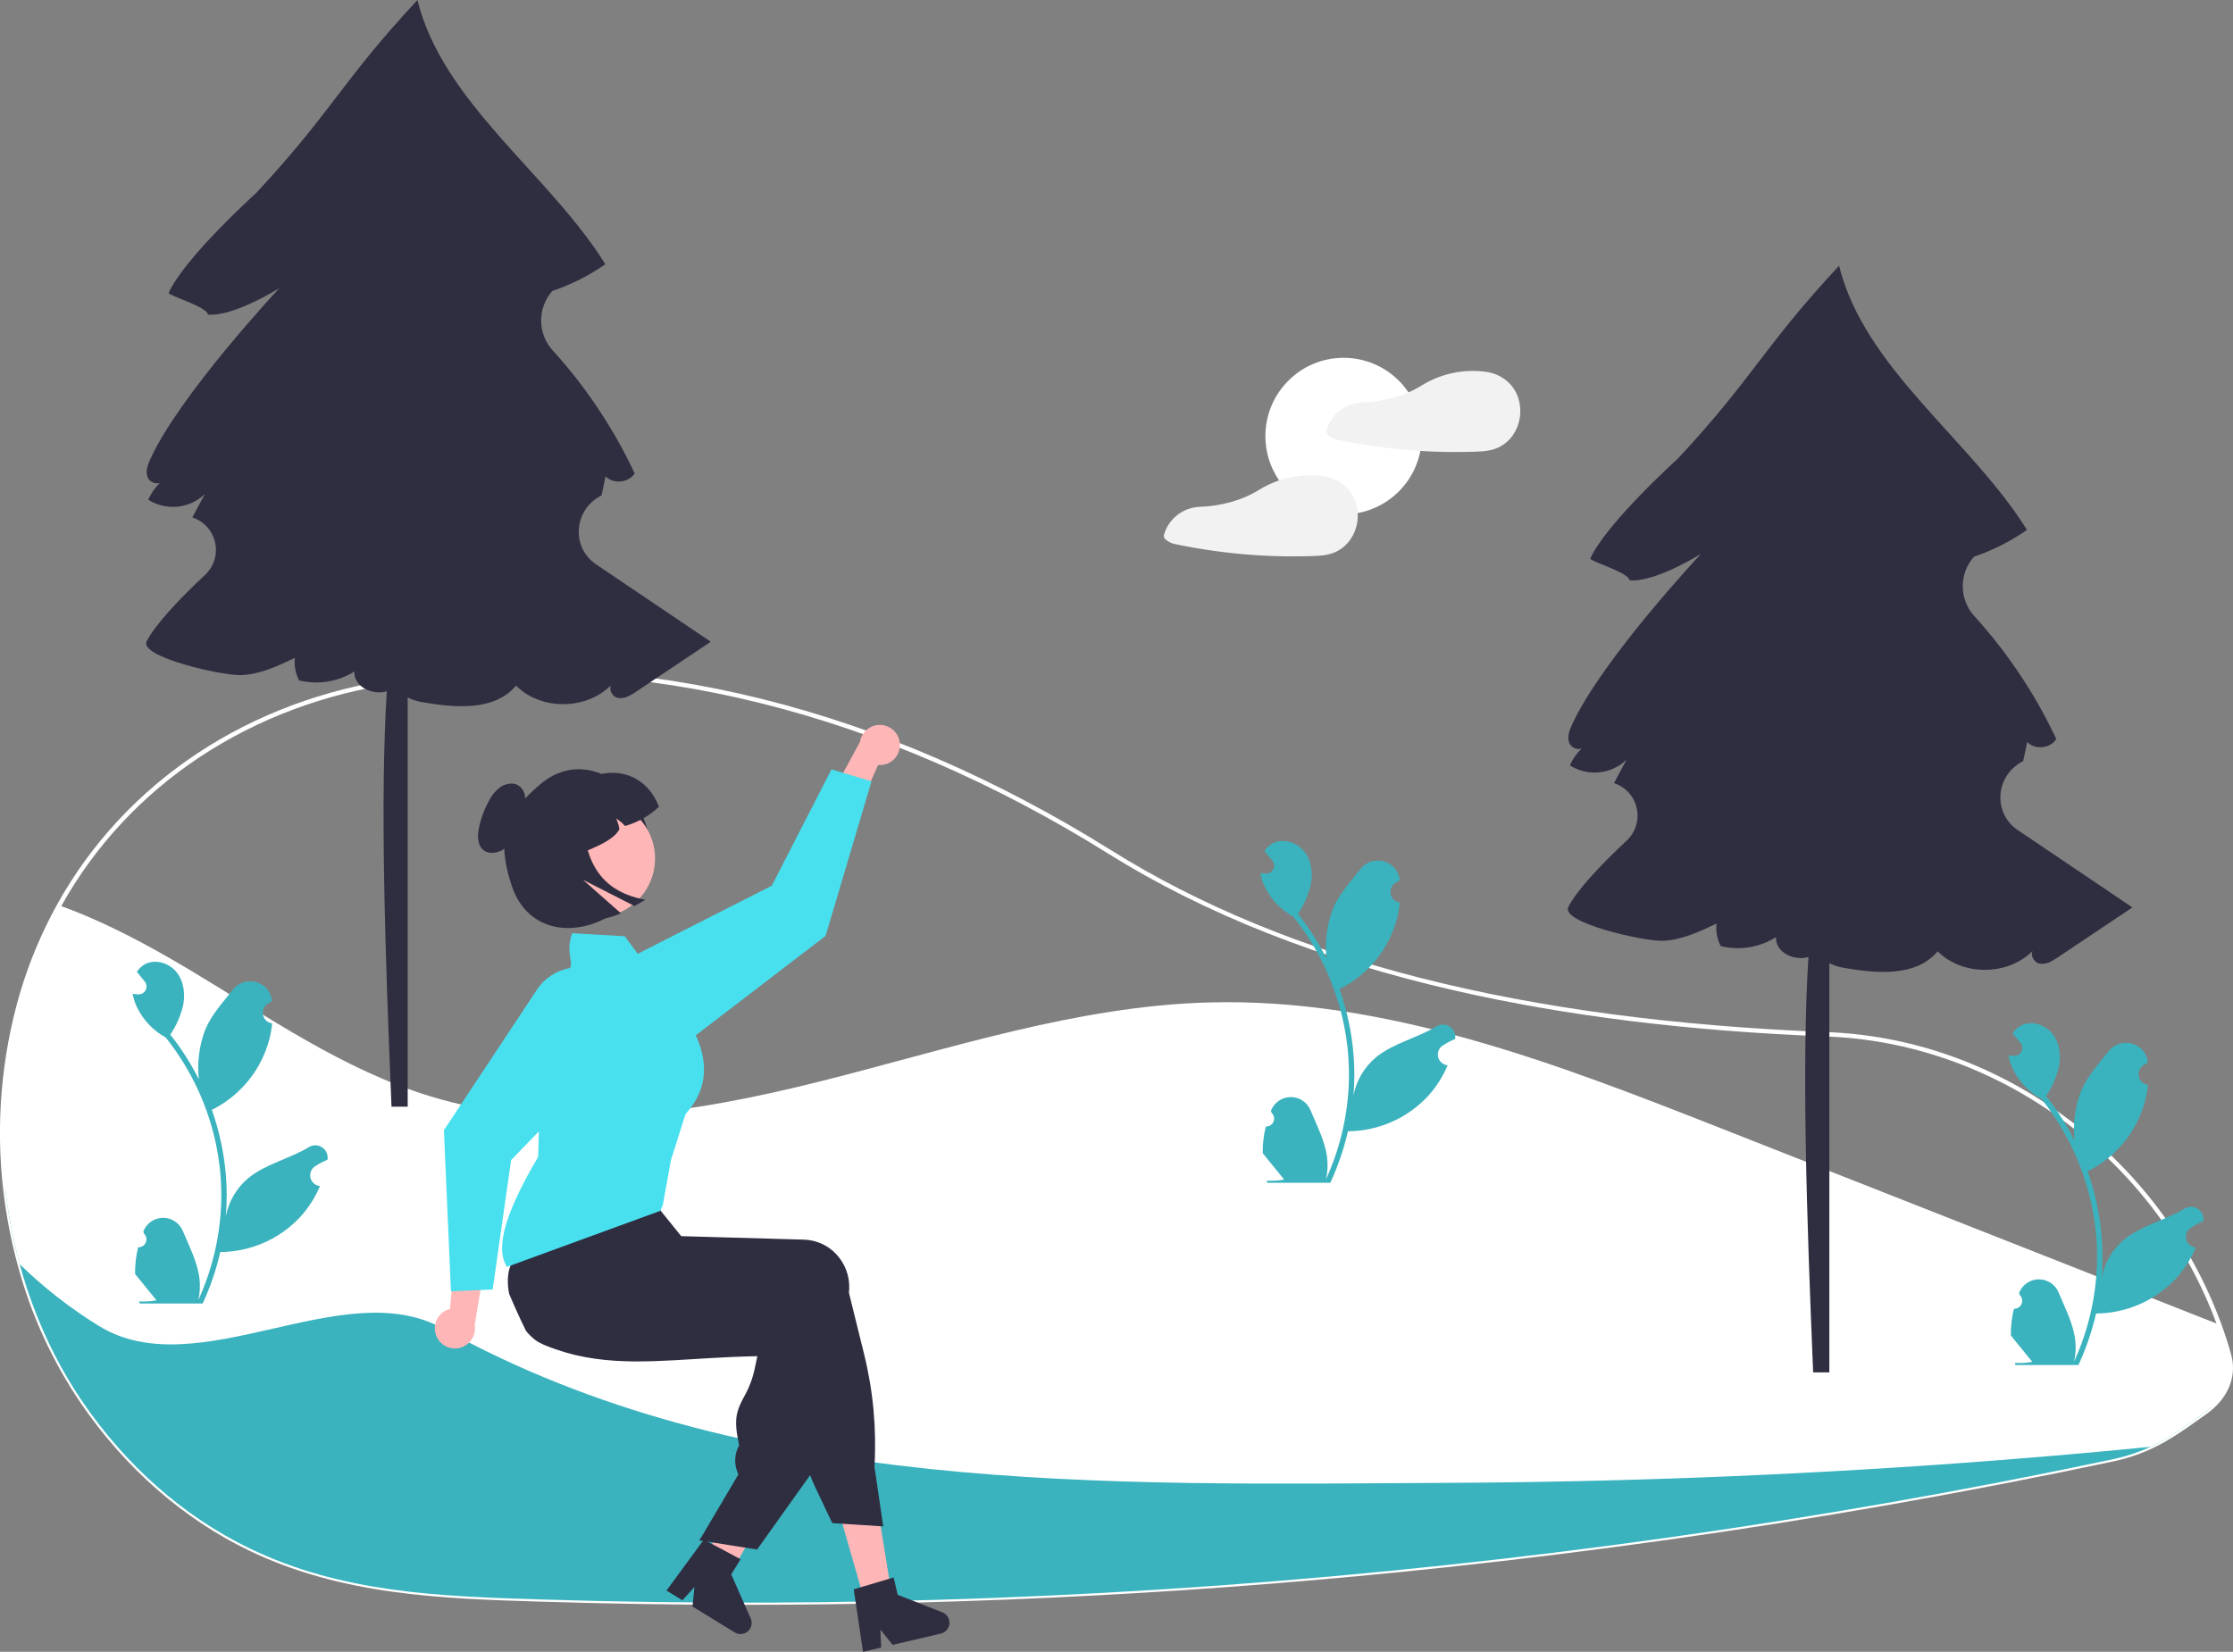 <svg width="596" height="441" viewBox="0 0 596 441" fill="none" xmlns="http://www.w3.org/2000/svg">
<rect x="0" y="0" width="596" height="441" fill="#808080" stroke="none"/>
<g clip-path="url(#clip0_44_60)">
<g clip-path="url(#clip1_44_60)">
<path d="M198.56 428.444C180.367 428.444 162.201 428.16 144.062 427.594C118.144 426.785 91.343 425.948 66.433 413.936C49.007 405.533 33.574 392.052 21.802 374.949C14.036 363.578 8.252 350.97 4.697 337.663C2.958 331.261 1.696 324.738 0.921 318.149C-1.2 300.349 0.303 282.303 5.339 265.1C7.785 256.868 11.118 248.927 15.278 241.416C33.444 208.708 66.578 186.753 106.183 181.179C106.511 181.142 106.841 181.136 107.17 181.161C107.348 181.169 107.526 181.178 107.707 181.171L107.94 181.107C108.54 180.926 109.153 180.789 109.774 180.698C170.856 172.791 235.429 188.789 296.507 226.959C343.732 256.476 406.319 272.37 487.844 275.551L489.001 275.603C511.696 276.737 533.648 284.872 552.488 299.13C570.897 312.952 584.919 331.809 592.864 353.429C593.825 356.044 594.707 358.766 595.483 361.519C596.955 366.727 595.249 371.988 590.803 375.993V375.999L590.6 376.18C590.112 376.603 589.597 377.008 589.071 377.385L588.453 377.828C583.243 381.56 579.128 384.508 574.203 386.797C570.879 388.327 567.391 389.471 563.808 390.209C543.941 394.421 523.766 398.325 503.843 401.815C465.152 408.598 425.441 414.193 385.814 418.445C323.618 425.109 261.111 428.447 198.56 428.444ZM106.707 182.319C106.585 182.318 106.464 182.325 106.343 182.341C67.108 187.862 34.288 209.602 16.302 241.986C12.182 249.422 8.883 257.285 6.461 265.435C1.47 282.485 -0.019 300.37 2.084 318.012C2.852 324.543 4.103 331.008 5.827 337.354C9.347 350.534 15.075 363.021 22.766 374.284C34.422 391.219 49.698 404.565 66.941 412.879C91.628 424.784 118.302 425.617 144.098 426.422C224.743 428.929 305.464 425.875 385.689 417.28C425.291 413.03 464.976 407.438 503.641 400.66C523.551 397.173 543.711 393.271 563.565 389.062C567.062 388.343 570.466 387.226 573.71 385.733C578.536 383.49 582.612 380.57 587.772 376.875L588.39 376.432C588.842 376.107 589.286 375.76 589.71 375.4L589.832 375.289C594.072 371.573 595.721 366.67 594.356 361.838V361.838C593.588 359.114 592.716 356.421 591.764 353.832C575.792 310.014 534.472 279.048 488.945 276.775L487.794 276.722C450.554 275.269 417.967 271.244 388.174 264.417C352.608 256.267 321.558 243.999 295.887 227.953C235.042 189.929 170.739 173.991 109.923 181.86C109.358 181.945 108.799 182.071 108.252 182.237L107.832 182.339C107.59 182.352 107.353 182.342 107.116 182.332C106.976 182.325 106.84 182.319 106.707 182.319Z" fill="white"/>
<path d="M590.218 375.73V375.736C589.744 376.147 589.246 376.539 588.731 376.909C580.135 383.07 574.261 387.39 563.686 389.636C543.777 393.856 523.796 397.724 503.743 401.237C464.621 408.096 425.291 413.638 385.752 417.862C305.501 426.476 224.752 429.532 144.08 427.008C117.215 426.169 91.304 425.278 66.687 413.407C48.693 404.731 33.574 391.019 22.284 374.616C10.836 357.985 3.874 338.306 1.503 318.081C7.077 315.645 12.999 314.102 19.052 313.508C40.062 311.503 60.738 319.206 79.845 328.17C98.957 337.127 117.724 347.597 138.418 351.73C168.914 357.821 200.394 349.538 229.631 338.933C258.868 328.328 287.648 315.232 318.483 311.228C359.841 305.852 401.34 317.231 441.498 328.498C484.273 340.498 527.05 352.5 569.829 364.504C575.942 366.216 582.284 368.051 587.05 372.248C588.232 373.287 589.294 374.455 590.218 375.73Z" fill="#3AB3BE"/>
<path d="M590.218 375.73V375.736C589.744 376.146 589.246 376.539 588.731 376.909C583.343 380.766 579.028 383.908 573.957 386.265C556.525 387.982 539.069 389.469 521.59 390.726C476.602 393.956 431.525 395.674 386.361 395.879C294.739 396.348 198.409 399.22 118.187 354.667C91.494 339.843 52.827 370.243 26.383 353.987C18.761 349.286 11.678 343.76 5.262 337.508C3.529 331.135 2.273 324.641 1.503 318.081C-0.62 300.36 0.876 282.392 5.9 265.268C8.331 257.075 11.647 249.173 15.79 241.701C28.075 246.116 39.857 252.47 51.07 259.2C71.635 271.528 91.632 285.528 114.533 292.586C148.291 302.991 184.812 297.27 219.067 288.664C253.322 280.058 287.349 268.591 322.652 267.624C370.001 266.329 415.575 283.98 459.65 301.35C503.865 318.778 548.087 336.205 592.314 353.63C593.286 356.273 594.155 358.956 594.92 361.678C596.483 367.212 594.217 372.225 590.218 375.73Z" fill="white"/>
<path d="M159.11 150.676C152.451 146.182 153.102 136.348 160.145 132.483C160.288 132.404 160.429 132.323 160.566 132.239C160.919 130.546 161.272 128.854 161.625 127.162C163.703 129.322 167.788 128.915 169.398 126.386C163.782 114.393 156.398 103.314 147.492 93.519C145.55 91.374 144.461 88.59 144.43 85.695C144.398 82.801 145.427 79.994 147.322 77.807C147.356 77.767 147.389 77.727 147.423 77.687C152.452 75.987 157.214 73.579 161.567 70.537C146.641 46.529 118.179 27.456 111.414 0C91.062 21.881 88.777 29.587 68.425 51.468C68.425 51.468 49.154 68.877 44.995 78.233C46.017 79.308 55.167 81.887 55.518 84C62.496 84.56 74.585 76.903 74.585 76.903C74.585 76.903 48.199 105.066 40.188 122.413C39.467 123.975 38.781 125.759 39.386 127.37C39.868 128.656 41.599 129.398 42.714 128.887C41.382 130.173 40.313 131.705 39.566 133.4C41.89 134.886 44.648 135.544 47.392 135.267C50.136 134.99 52.707 133.795 54.689 131.875C53.574 133.962 52.458 136.049 51.342 138.136L51.344 138.141C52.851 138.634 54.204 139.513 55.269 140.689C56.333 141.866 57.073 143.301 57.414 144.851C57.755 146.402 57.687 148.015 57.215 149.531C56.743 151.046 55.884 152.413 54.723 153.495C47.799 159.942 41.472 166.719 39.154 171.182C36.972 175.38 59.367 180.441 64.403 180.234C69.44 180.026 74.149 177.81 78.698 175.636C78.476 177.712 78.873 179.808 79.838 181.66C82.33 182.265 84.917 182.366 87.448 181.956C89.978 181.547 92.402 180.635 94.576 179.275C94.375 183.428 99.608 185.721 103.241 184.545C101.427 213.265 102.754 253.593 104.496 295.458H108.818V186.201C109.968 186.784 111.198 187.194 112.469 187.416C121.312 188.987 131.983 189.943 137.737 183.039C144.36 189.725 156.497 189.598 163.081 182.935C162.433 184.085 163.425 186.019 164.893 186.324C166.622 186.683 168.304 185.654 169.772 184.672C176.418 180.224 183.064 175.776 189.71 171.327C181.508 165.792 169.858 157.93 159.11 150.676Z" fill="#2F2E41"/>
<path d="M358.61 137.311C370.136 137.311 379.479 127.956 379.479 116.418C379.479 104.879 370.136 95.524 358.61 95.524C347.084 95.524 337.741 104.879 337.741 116.418C337.741 127.956 347.084 137.311 358.61 137.311Z" fill="white"/>
<path d="M405.32 106.525C404.113 102.478 400.703 99.835 396.582 99.255C396.537 99.249 396.494 99.257 396.449 99.255C396.391 99.237 396.331 99.223 396.271 99.213C390.434 98.501 384.528 99.788 379.515 102.865C374.684 105.884 369.056 107.25 363.366 107.471C363.332 107.473 363.299 107.474 363.265 107.476C361.15 107.617 359.13 108.407 357.48 109.739C355.829 111.071 354.629 112.879 354.042 114.918C353.98 115.168 353.998 115.431 354.095 115.669C354.192 115.908 354.362 116.109 354.581 116.244C355.211 116.779 355.958 117.158 356.761 117.352C358.495 117.72 360.234 118.056 361.98 118.362C365.386 118.959 368.81 119.442 372.251 119.81C379.238 120.559 386.267 120.825 393.29 120.606C395.629 120.533 397.885 120.455 400.028 119.422C401.587 118.651 402.919 117.487 403.894 116.045C404.811 114.659 405.415 113.088 405.661 111.443C405.908 109.799 405.791 108.12 405.32 106.525Z" fill="#F2F2F2"/>
<path d="M361.945 134.383C360.738 130.335 357.327 127.693 353.207 127.113C353.162 127.107 353.119 127.115 353.073 127.112C353.015 127.094 352.956 127.081 352.895 127.071C347.058 126.359 341.152 127.646 336.139 130.723C331.309 133.742 325.681 135.107 319.991 135.329C319.957 135.33 319.924 135.332 319.89 135.333C317.775 135.475 315.755 136.265 314.104 137.597C312.454 138.928 311.253 140.737 310.667 142.776C310.604 143.026 310.623 143.289 310.72 143.527C310.817 143.765 310.987 143.967 311.205 144.102C311.836 144.636 312.583 145.016 313.386 145.21C315.119 145.577 316.858 145.914 318.604 146.22C322.01 146.817 325.434 147.299 328.876 147.667C335.862 148.417 342.892 148.683 349.915 148.463C352.254 148.39 354.51 148.313 356.653 147.279C358.212 146.508 359.544 145.344 360.518 143.902C361.436 142.516 362.039 140.945 362.286 139.301C362.532 137.656 362.416 135.978 361.945 134.383Z" fill="#F2F2F2"/>
<path d="M538.553 221.609C531.893 217.115 532.545 207.281 539.587 203.416C539.73 203.337 539.871 203.256 540.009 203.172C540.362 201.48 540.715 199.788 541.067 198.095C543.145 200.256 547.23 199.848 548.841 197.32C543.225 185.327 535.84 174.247 526.934 164.453C524.993 162.307 523.903 159.524 523.872 156.629C523.841 153.734 524.869 150.928 526.764 148.741C526.798 148.701 526.832 148.661 526.865 148.62C531.894 146.92 536.657 144.513 541.009 141.47C526.083 117.462 497.622 98.389 490.857 70.933C470.504 92.814 468.22 100.52 447.868 122.401C447.868 122.401 428.596 139.81 424.437 149.166C425.459 150.241 434.609 152.82 434.961 154.933C441.939 155.494 454.028 147.836 454.028 147.836C454.028 147.836 427.641 175.999 419.63 193.346C418.909 194.908 418.224 196.692 418.828 198.303C419.311 199.589 421.041 200.331 422.156 199.82C420.825 201.106 419.755 202.639 419.008 204.333C421.333 205.819 424.09 206.477 426.834 206.201C429.579 205.924 432.15 204.729 434.132 202.808C433.016 204.895 431.9 206.983 430.784 209.07L430.786 209.074C432.294 209.568 433.647 210.446 434.711 211.623C435.776 212.8 436.515 214.234 436.857 215.785C437.198 217.335 437.129 218.948 436.657 220.464C436.185 221.98 435.326 223.346 434.166 224.428C427.241 230.875 420.914 237.652 418.596 242.115C416.415 246.314 438.809 251.375 443.846 251.167C448.883 250.96 453.591 248.744 458.14 246.569C457.919 248.646 458.315 250.742 459.281 252.593C461.772 253.199 464.359 253.299 466.89 252.89C469.421 252.48 471.844 251.568 474.018 250.208C473.818 254.361 479.051 256.655 482.683 255.479C480.87 284.198 482.196 324.526 483.938 366.392H488.26V257.134C489.411 257.718 490.641 258.127 491.911 258.349C500.754 259.921 511.425 260.876 517.18 253.972C523.803 260.658 535.939 260.531 542.524 253.869C541.876 255.018 542.868 256.953 544.335 257.257C546.064 257.617 547.746 256.588 549.214 255.605C555.86 251.157 562.506 246.709 569.152 242.261C560.951 236.726 549.3 228.863 538.553 221.609Z" fill="#2F2E41"/>
<path d="M36.873 332.987C37.306 333.007 37.735 332.893 38.102 332.661C38.468 332.428 38.755 332.089 38.922 331.688C39.089 331.288 39.13 330.845 39.037 330.421C38.945 329.996 38.725 329.611 38.406 329.316C38.353 329.103 38.315 328.951 38.261 328.739C38.28 328.693 38.3 328.646 38.319 328.6C38.755 327.568 39.487 326.688 40.422 326.07C41.356 325.453 42.452 325.126 43.572 325.13C44.692 325.134 45.785 325.469 46.715 326.094C47.645 326.718 48.37 327.604 48.799 328.639C50.514 332.772 52.696 336.913 53.233 341.283C53.47 343.215 53.37 345.173 52.938 347.07C56.964 338.278 59.055 328.722 59.069 319.049C59.069 316.622 58.935 314.197 58.665 311.785C58.442 309.807 58.133 307.844 57.738 305.895C55.58 295.318 50.947 285.405 44.219 276.969C40.963 275.191 38.329 272.455 36.674 269.132C36.074 267.938 35.65 266.662 35.415 265.346C35.782 265.394 36.156 265.425 36.523 265.449C36.637 265.455 36.758 265.461 36.872 265.467L36.916 265.469C37.319 265.487 37.719 265.388 38.068 265.183C38.417 264.979 38.699 264.678 38.881 264.317C39.063 263.956 39.137 263.549 39.094 263.147C39.05 262.745 38.892 262.364 38.637 262.05C38.478 261.854 38.32 261.659 38.161 261.464C37.92 261.162 37.673 260.867 37.432 260.566C37.404 260.537 37.378 260.507 37.354 260.475C37.077 260.131 36.8 259.794 36.523 259.45C37.029 258.665 37.709 258.006 38.51 257.527C41.286 255.899 45.116 257.027 47.121 259.541C49.133 262.055 49.512 265.581 48.813 268.722C48.127 271.395 46.99 273.931 45.453 276.222C45.604 276.415 45.761 276.602 45.911 276.795C48.663 280.337 51.062 284.142 53.072 288.153C52.583 283.659 53.167 279.113 54.775 274.89C56.405 270.953 59.46 267.638 62.15 264.235C65.382 260.147 72.008 261.931 72.577 267.113C72.583 267.163 72.588 267.213 72.593 267.263C72.194 267.489 71.803 267.729 71.42 267.982C70.939 268.304 70.567 268.763 70.351 269.3C70.136 269.837 70.087 270.427 70.212 270.992C70.337 271.558 70.63 272.072 71.052 272.468C71.474 272.863 72.005 273.122 72.577 273.211L72.635 273.22C72.493 274.661 72.242 276.09 71.883 277.494C70.843 281.412 69.007 285.074 66.487 288.248C63.968 291.423 60.821 294.042 57.244 295.942C57.009 296.062 56.78 296.183 56.545 296.297C57.623 299.337 58.484 302.45 59.123 305.611C59.694 308.399 60.092 311.22 60.315 314.058C60.588 317.632 60.572 321.223 60.267 324.795L60.285 324.668C61.056 320.696 63.172 317.112 66.276 314.522C70.887 310.73 77.402 309.333 82.376 306.285C82.905 305.946 83.519 305.764 84.148 305.763C84.776 305.761 85.391 305.939 85.922 306.277C86.452 306.614 86.875 307.096 87.141 307.666C87.406 308.236 87.504 308.87 87.421 309.493C87.415 309.538 87.408 309.582 87.401 309.627C86.659 309.929 85.937 310.277 85.239 310.669C84.839 310.895 84.448 311.135 84.066 311.388C83.585 311.71 83.212 312.169 82.997 312.706C82.781 313.244 82.733 313.833 82.858 314.399C82.983 314.964 83.276 315.478 83.698 315.874C84.12 316.27 84.651 316.528 85.223 316.617L85.281 316.626C85.323 316.632 85.359 316.638 85.402 316.644C84.135 319.673 82.356 322.46 80.145 324.885C77.412 327.82 74.11 330.165 70.441 331.777C66.771 333.389 62.811 334.234 58.803 334.259H58.797C57.71 338.992 56.133 343.598 54.094 348.005H37.294C37.233 347.818 37.179 347.625 37.125 347.438C38.68 347.536 40.242 347.443 41.774 347.161C40.528 345.629 39.281 344.086 38.035 342.555C38.007 342.526 37.98 342.496 37.956 342.464C37.324 341.681 36.686 340.903 36.053 340.119L36.053 340.118C36.019 337.716 36.295 335.319 36.872 332.987L36.873 332.987Z" fill="#3AB3BE"/>
<path d="M537.526 349.401C537.959 349.421 538.388 349.307 538.755 349.075C539.122 348.843 539.408 348.503 539.575 348.103C539.743 347.702 539.783 347.259 539.691 346.835C539.598 346.411 539.378 346.025 539.059 345.73C539.006 345.518 538.968 345.365 538.914 345.153C538.934 345.107 538.953 345.061 538.972 345.015C539.409 343.982 540.14 343.102 541.075 342.485C542.01 341.867 543.106 341.54 544.225 341.544C545.345 341.548 546.439 341.884 547.369 342.508C548.299 343.132 549.024 344.018 549.453 345.054C551.167 349.187 553.349 353.327 553.887 357.697C554.123 359.629 554.024 361.587 553.592 363.485C557.618 354.692 559.708 345.136 559.722 335.464C559.723 333.036 559.588 330.611 559.318 328.199C559.096 326.222 558.786 324.258 558.391 322.309C556.233 311.733 551.6 301.82 544.872 293.384C541.616 291.605 538.983 288.87 537.327 285.547C536.727 284.352 536.303 283.077 536.068 281.761C536.436 281.809 536.809 281.839 537.176 281.863C537.291 281.869 537.411 281.875 537.526 281.881L537.569 281.883C537.972 281.901 538.373 281.802 538.722 281.598C539.07 281.393 539.353 281.093 539.535 280.731C539.716 280.37 539.79 279.964 539.747 279.562C539.704 279.159 539.545 278.778 539.29 278.464C539.132 278.269 538.973 278.073 538.814 277.878C538.573 277.577 538.327 277.281 538.086 276.98C538.058 276.951 538.032 276.921 538.007 276.889C537.73 276.546 537.453 276.208 537.176 275.865C537.682 275.079 538.362 274.421 539.164 273.941C541.94 272.314 545.769 273.441 547.775 275.955C549.786 278.469 550.165 281.996 549.467 285.137C548.78 287.809 547.644 290.345 546.107 292.636C546.257 292.829 546.414 293.016 546.564 293.209C549.316 296.752 551.715 300.556 553.726 304.567C553.237 300.073 553.82 295.528 555.428 291.304C557.058 287.368 560.113 284.052 562.803 280.649C566.035 276.562 572.661 278.346 573.231 283.527C573.236 283.577 573.242 283.628 573.247 283.678C572.847 283.903 572.456 284.143 572.073 284.396C571.592 284.718 571.22 285.177 571.004 285.715C570.789 286.252 570.741 286.842 570.866 287.407C570.991 287.972 571.283 288.486 571.705 288.882C572.127 289.278 572.659 289.537 573.23 289.625L573.289 289.634C573.147 291.076 572.895 292.505 572.536 293.908C571.497 297.827 569.66 301.488 567.141 304.662C564.622 307.837 561.475 310.456 557.897 312.356C557.662 312.476 557.434 312.597 557.199 312.712C559.219 318.443 560.486 324.413 560.968 330.472C561.241 334.046 561.225 337.637 560.92 341.209L560.938 341.082C561.709 337.11 563.825 333.527 566.93 330.936C571.541 327.144 578.055 325.748 583.03 322.7C583.558 322.36 584.173 322.178 584.801 322.177C585.429 322.175 586.045 322.354 586.575 322.691C587.106 323.028 587.528 323.51 587.794 324.08C588.06 324.65 588.157 325.284 588.075 325.908C588.068 325.952 588.061 325.996 588.054 326.041C587.313 326.343 586.591 326.691 585.892 327.084C585.493 327.309 585.102 327.549 584.719 327.802C584.238 328.124 583.866 328.583 583.65 329.121C583.435 329.658 583.386 330.248 583.511 330.813C583.636 331.378 583.929 331.892 584.351 332.288C584.773 332.684 585.305 332.943 585.876 333.031L585.935 333.04C585.977 333.046 586.013 333.052 586.055 333.058C584.788 336.087 583.01 338.875 580.798 341.299C578.066 344.234 574.764 346.58 571.094 348.192C567.424 349.804 563.464 350.648 559.457 350.674H559.451C558.363 355.406 556.787 360.013 554.748 364.419H537.947C537.887 364.232 537.833 364.039 537.779 363.852C539.334 363.95 540.895 363.857 542.427 363.575C541.181 362.044 539.934 360.5 538.688 358.969C538.66 358.941 538.634 358.91 538.61 358.879C537.977 358.095 537.339 357.317 536.707 356.534L536.706 356.533C536.673 354.13 536.948 351.734 537.526 349.402L537.526 349.401Z" fill="#3AB3BE"/>
<path d="M337.85 300.745C338.284 300.765 338.713 300.651 339.079 300.418C339.446 300.186 339.732 299.847 339.899 299.446C340.067 299.045 340.107 298.603 340.015 298.178C339.923 297.754 339.702 297.368 339.384 297.073C339.33 296.861 339.292 296.709 339.239 296.496C339.258 296.45 339.277 296.404 339.296 296.358C339.733 295.325 340.464 294.445 341.399 293.828C342.334 293.21 343.43 292.883 344.55 292.887C345.669 292.891 346.763 293.227 347.693 293.851C348.623 294.476 349.348 295.361 349.777 296.397C351.491 300.53 353.674 304.67 354.211 309.04C354.448 310.972 354.348 312.93 353.916 314.828C357.942 306.035 360.033 296.479 360.046 286.807C360.047 284.38 359.912 281.954 359.643 279.542C359.42 277.565 359.111 275.602 358.715 273.652C356.557 263.076 351.924 253.163 345.196 244.727C341.94 242.948 339.307 240.213 337.651 236.89C337.051 235.695 336.627 234.42 336.393 233.104C336.76 233.152 337.133 233.182 337.501 233.206C337.615 233.212 337.735 233.218 337.85 233.224L337.893 233.226C338.297 233.244 338.697 233.145 339.046 232.941C339.395 232.737 339.677 232.436 339.859 232.074C340.041 231.713 340.114 231.307 340.071 230.905C340.028 230.503 339.869 230.121 339.615 229.807C339.456 229.612 339.297 229.417 339.139 229.221C338.898 228.92 338.651 228.624 338.41 228.323C338.382 228.294 338.356 228.264 338.332 228.233C338.055 227.889 337.778 227.551 337.501 227.208C338.006 226.422 338.686 225.764 339.488 225.285C342.264 223.657 346.094 224.784 348.099 227.298C350.11 229.812 350.49 233.339 349.791 236.48C349.104 239.152 347.968 241.689 346.431 243.979C346.581 244.172 346.738 244.359 346.889 244.552C349.641 248.095 352.039 251.899 354.05 255.91C353.561 251.417 354.144 246.871 355.753 242.647C357.382 238.711 360.437 235.395 363.128 231.992C366.359 227.905 372.986 229.689 373.555 234.87C373.56 234.921 373.566 234.971 373.571 235.021C373.171 235.247 372.78 235.486 372.397 235.739C371.917 236.061 371.544 236.521 371.329 237.058C371.113 237.595 371.065 238.185 371.19 238.75C371.315 239.315 371.608 239.829 372.03 240.225C372.452 240.621 372.983 240.88 373.555 240.968L373.613 240.977C373.471 242.419 373.219 243.848 372.86 245.251C371.821 249.17 369.984 252.831 367.465 256.006C364.946 259.18 361.799 261.799 358.221 263.699C357.987 263.82 357.758 263.94 357.523 264.055C359.543 269.786 360.81 275.756 361.292 281.815C361.566 285.39 361.549 288.98 361.244 292.552L361.262 292.425C362.033 288.454 364.15 284.87 367.254 282.279C371.865 278.487 378.379 277.091 383.354 274.043C383.882 273.703 384.497 273.522 385.125 273.52C385.753 273.519 386.369 273.697 386.899 274.034C387.43 274.371 387.853 274.853 388.118 275.423C388.384 275.993 388.481 276.627 388.399 277.251C388.392 277.295 388.385 277.34 388.378 277.384C387.637 277.686 386.915 278.035 386.217 278.427C385.817 278.653 385.426 278.892 385.043 279.146C384.562 279.467 384.19 279.927 383.974 280.464C383.759 281.001 383.71 281.591 383.835 282.156C383.961 282.721 384.253 283.235 384.675 283.631C385.097 284.027 385.629 284.286 386.2 284.374L386.259 284.383C386.301 284.389 386.337 284.395 386.379 284.401C385.112 287.43 383.334 290.218 381.122 292.642C378.39 295.578 375.088 297.923 371.418 299.535C367.748 301.147 363.788 301.992 359.781 302.017H359.775C358.687 306.75 357.111 311.356 355.072 315.762H338.271C338.211 315.575 338.157 315.382 338.103 315.196C339.658 315.293 341.219 315.2 342.752 314.918C341.505 313.387 340.259 311.844 339.012 310.312C338.984 310.284 338.958 310.254 338.934 310.222C338.301 309.438 337.663 308.661 337.031 307.877L337.03 307.876C336.997 305.474 337.272 303.077 337.85 300.745L337.85 300.745Z" fill="#3AB3BE"/>
<path d="M231.098 428.558L238.128 426.465L233.478 397.693L223.101 400.782L231.098 428.558Z" fill="#FFB6B6"/>
<path d="M187.98 417.202C188.408 417.575 188.837 417.944 189.271 418.313C190.133 419.051 191.007 419.78 191.882 420.5C192.322 420.861 192.767 421.222 193.208 421.578L193.206 421.592L193.234 421.601L193.242 421.608L193.953 421.908L195.458 419.269L196.152 418.054L197.133 416.333L198.93 413.184L208.393 396.604L198.425 392.397L197.784 393.926L197.779 393.926L197.463 394.683L191.51 408.825L190.295 411.716L190.256 411.803L189.526 413.53L188.895 415.026L188.193 416.698L187.98 417.202Z" fill="#FFB6B6"/>
<path d="M135.895 345.448C136.386 346.61 136.891 347.769 137.403 348.919C138.354 351.06 139.342 353.177 140.369 355.272C140.368 355.276 140.373 355.277 140.377 355.283C141.037 356.122 141.792 356.882 142.627 357.546C142.661 357.581 142.701 357.607 142.736 357.637C143.352 358.118 144.026 358.521 144.741 358.837C144.999 358.947 145.262 359.057 145.52 359.167C146.453 359.552 147.382 359.901 148.31 360.226C149.962 360.798 151.611 361.283 153.257 361.68C153.389 361.716 153.522 361.747 153.655 361.778C160.445 363.372 167.26 363.62 174.451 363.395C178.001 363.288 181.644 363.063 185.416 362.828C186.649 362.748 187.886 362.673 189.138 362.601C189.232 362.596 189.332 362.587 189.431 362.583C191.219 362.478 193.035 362.381 194.894 362.297C197.234 362.19 199.643 362.109 202.14 362.066L201.425 365.465C200.864 368.079 199.906 370.59 198.583 372.912C197.066 375.785 195.865 378.058 196.806 383.336L197.258 385.89C196.635 387.025 196.283 388.288 196.229 389.581C196.176 390.875 196.423 392.163 196.95 393.345L197.078 393.626L187.321 410.164L186.689 411.237L190.256 411.802L194.643 412.503L202.079 413.682L216.217 393.833L216.894 392.886L216.902 392.833L222.345 351.244C222.388 350.877 222.418 350.502 222.428 350.129C222.495 348.438 222.225 346.75 221.633 345.164C221.042 343.578 220.141 342.126 218.983 340.892C217.875 339.702 216.541 338.744 215.059 338.075C213.578 337.405 211.978 337.037 210.354 336.992L206.606 336.885L198.949 336.666L193.555 336.515L193.447 336.513L177.54 336.06L177.144 331.317L176.95 331.207L170.769 327.759L149.389 315.831L149.335 315.803L147.928 315.018L147.705 315.278C147.639 315.356 147.572 315.434 147.511 315.513C145.616 317.928 143.973 320.53 142.606 323.278C140.33 327.762 138.311 332.371 136.559 337.084C136.482 337.289 136.413 337.475 136.352 337.643L136.33 337.693C136.302 337.773 136.284 337.824 136.277 337.838C135.409 339.937 135.352 342.657 135.895 345.448Z" fill="#2F2E41"/>
<path d="M137.352 330.034C137.472 329.738 137.613 329.44 137.757 329.152C138.882 326.98 140.126 324.871 141.482 322.836C143.011 320.517 144.793 318.055 146.869 315.414C147.874 314.134 148.946 312.808 150.087 311.436C150.658 310.748 151.249 310.048 151.861 309.337C151.885 309.304 151.912 309.272 151.94 309.242L152.115 309.033L174.096 315.602L174.086 318.616L175.68 322.885L175.572 323.011C175.577 323.012 175.577 323.007 175.572 323.011V322.425L176.157 323.011L181.824 330.021L181.864 330.023L194.528 330.38L207.579 330.75L214.589 330.95C216.214 330.995 217.813 331.363 219.295 332.033C220.776 332.702 222.11 333.66 223.218 334.851C224.376 336.085 225.277 337.537 225.868 339.123C226.46 340.708 226.73 342.396 226.663 344.088C226.653 344.431 226.627 344.781 226.587 345.125L230.636 361.527C233.059 371.337 233.99 381.456 233.396 391.544L235.742 407.509L235.056 407.464L224.836 406.804L222.137 406.632L217.634 397.144C217.121 396.062 216.647 394.958 216.219 393.835C215.512 392.001 214.924 390.124 214.456 388.215L206.562 356.025C205.556 356.038 204.561 356.044 203.577 356.044C199.022 356.061 194.666 355.973 190.509 355.78C176.991 355.159 165.471 353.45 155.43 350.567C152.61 349.761 149.904 348.859 147.311 347.861C146.36 347.498 145.423 347.122 144.503 346.731C144.285 346.642 144.073 346.554 143.861 346.462C141.958 345.635 140.293 344.343 139.018 342.706C137.742 341.068 136.897 339.136 136.561 337.087C136.148 334.708 136.422 332.261 137.352 330.034Z" fill="#2F2E41"/>
<path d="M229.717 423.761L237.324 421.49L238.518 421.132L239.6 425.767L251.535 430.453C252.126 430.684 252.627 431.098 252.965 431.635C253.303 432.171 253.462 432.802 253.416 433.435C253.371 434.068 253.125 434.67 252.714 435.152C252.303 435.635 251.748 435.974 251.131 436.119L238.267 439.138L234.978 435.075L235.186 439.862L230.34 441L227.867 424.316L229.717 423.761Z" fill="#2F2E41"/>
<path d="M187.321 410.165L186.688 411.237L187.14 411.308L187.321 410.165Z" fill="#2F2E41"/>
<path d="M189.564 411.943L196.567 415.688L197.666 416.275L195.178 420.331L200.365 432.068C200.622 432.648 200.687 433.295 200.55 433.914C200.414 434.534 200.083 435.094 199.606 435.512C199.129 435.929 198.531 436.184 197.9 436.237C197.268 436.291 196.636 436.141 196.096 435.809L184.833 428.893L185.352 423.689L182.135 427.236L177.892 424.632L187.86 411.034L189.564 411.943Z" fill="#2F2E41"/>
<path d="M240.167 198.459C240.235 199.236 240.131 200.018 239.864 200.75C239.597 201.483 239.172 202.148 238.621 202.698C238.069 203.249 237.403 203.671 236.671 203.937C235.938 204.202 235.157 204.303 234.381 204.233L226.593 221.51L221.334 213.185L229.536 198.054C229.74 196.757 230.412 195.58 231.425 194.746C232.438 193.912 233.721 193.479 235.031 193.529C236.342 193.579 237.588 194.108 238.535 195.017C239.482 195.925 240.062 197.15 240.167 198.459H240.167Z" fill="#FFB6B6"/>
<path d="M220.356 249.857L184.673 277.192C181.842 279.355 178.27 280.306 174.739 279.836C171.209 279.366 168.009 277.513 165.842 274.683C164.644 273.116 163.805 271.303 163.385 269.374C162.966 267.445 162.975 265.448 163.413 263.523C163.851 261.598 164.707 259.794 165.921 258.238C167.134 256.681 168.674 255.412 170.432 254.518L206.007 236.45L221.921 205.41L232.607 208.59L220.356 249.857Z" fill="#48E0EE"/>
<path d="M144.36 282.33L143.637 308.853C133.681 325.692 132.549 333.869 135.304 338.228L176.241 323.258L176.931 321.608L179.069 309.757L182.944 297.53C183.627 296.252 192.891 288.402 184.206 273.512L166.735 249.948L152.735 249.146C150.427 255.076 154.59 258.312 150.432 259.679C141.029 268.308 142.41 269.712 144.36 282.33Z" fill="#48E0EE"/>
<path d="M116.519 356.792C116.202 356.08 116.045 355.306 116.058 354.527C116.072 353.747 116.256 352.98 116.598 352.279C116.94 351.579 117.432 350.961 118.037 350.471C118.643 349.981 119.349 349.63 120.105 349.443L121.832 330.566L129.518 336.717L126.7 353.699C126.93 354.992 126.679 356.324 125.993 357.443C125.308 358.563 124.236 359.391 122.981 359.773C121.727 360.154 120.376 360.061 119.184 359.512C117.993 358.962 117.045 357.994 116.519 356.792V356.792Z" fill="#FFB6B6"/>
<path d="M118.482 301.734L143.295 264.234C145.265 261.264 148.332 259.197 151.822 258.488C155.312 257.778 158.941 258.484 161.912 260.45C163.556 261.54 164.94 262.979 165.966 264.665C166.991 266.351 167.634 268.242 167.847 270.205C168.061 272.167 167.84 274.153 167.201 276.02C166.562 277.887 165.52 279.591 164.149 281.01L136.417 309.717L131.498 344.257L120.361 344.745L118.482 301.734Z" fill="#48E0EE"/>
<path d="M171.071 216.966C176.021 226.734 172.787 238.048 163.602 243.997C153.669 250.431 140.773 249.022 136.602 236.52C131.957 222.597 135.773 216.624 144.071 209.489C153.795 201.127 165.723 206.413 171.071 216.966Z" fill="#2F2E41"/>
<path d="M146.705 238.725C149.224 242.031 152.952 244.2 157.068 244.756C161.184 245.311 165.353 244.209 168.657 241.689C171.962 239.17 174.133 235.441 174.692 231.32C175.252 227.2 174.155 223.026 171.642 219.715L171.506 219.536C168.939 216.319 165.212 214.241 161.128 213.751C157.045 213.261 152.932 214.397 149.678 216.915C146.424 219.432 144.289 223.13 143.733 227.21C143.178 231.289 144.246 235.424 146.708 238.722L146.705 238.725Z" fill="#FFB6B6"/>
<path d="M175.868 215.385C173.321 217.811 170.216 219.572 166.828 220.513C166.149 219.726 165.344 219.058 164.446 218.536C164.876 219.432 165.171 220.386 165.32 221.368C163.809 224.508 157.638 226.764 151.74 229.072L143.927 215.269L154.268 209.403C162.577 203.652 172.358 206.107 175.868 215.385Z" fill="#2F2E41"/>
<path d="M138.034 209.506C136.627 208.855 134.804 209.257 133.481 210.172C132.222 211.13 131.204 212.369 130.508 213.791C129.244 216.092 128.335 218.571 127.813 221.145C127.367 223.371 127.443 226.063 129.438 227.225C131.103 228.194 133.484 227.584 135.014 226.29C136.544 224.996 137.406 223.177 138.153 221.402C138.899 219.626 139.605 217.785 140.932 216.311L139.554 216.955C139.99 215.631 140.193 214.241 140.154 212.847C140.122 212.153 139.91 211.48 139.538 210.894C139.166 210.308 138.648 209.83 138.034 209.506Z" fill="#2F2E41"/>
<path d="M155.919 211.315L144.826 217.609C141.826 219.31 139.624 222.135 138.705 225.462C137.785 228.789 138.224 232.345 139.924 235.349C142.4 239.723 146.416 243.015 151.187 244.583C155.959 246.15 161.142 245.88 165.726 243.826L155.588 234.867L169.34 241.881L172.277 240.216C157.528 237.531 154.683 225.949 155.919 211.315Z" fill="#2F2E41"/>
</g>
</g>
<defs>
<clipPath id="clip0_44_60">
<rect width="596" height="441" fill="white"/>
</clipPath>
<clipPath id="clip1_44_60">
<rect width="596" height="441" fill="white"/>
</clipPath>
</defs>
</svg>
